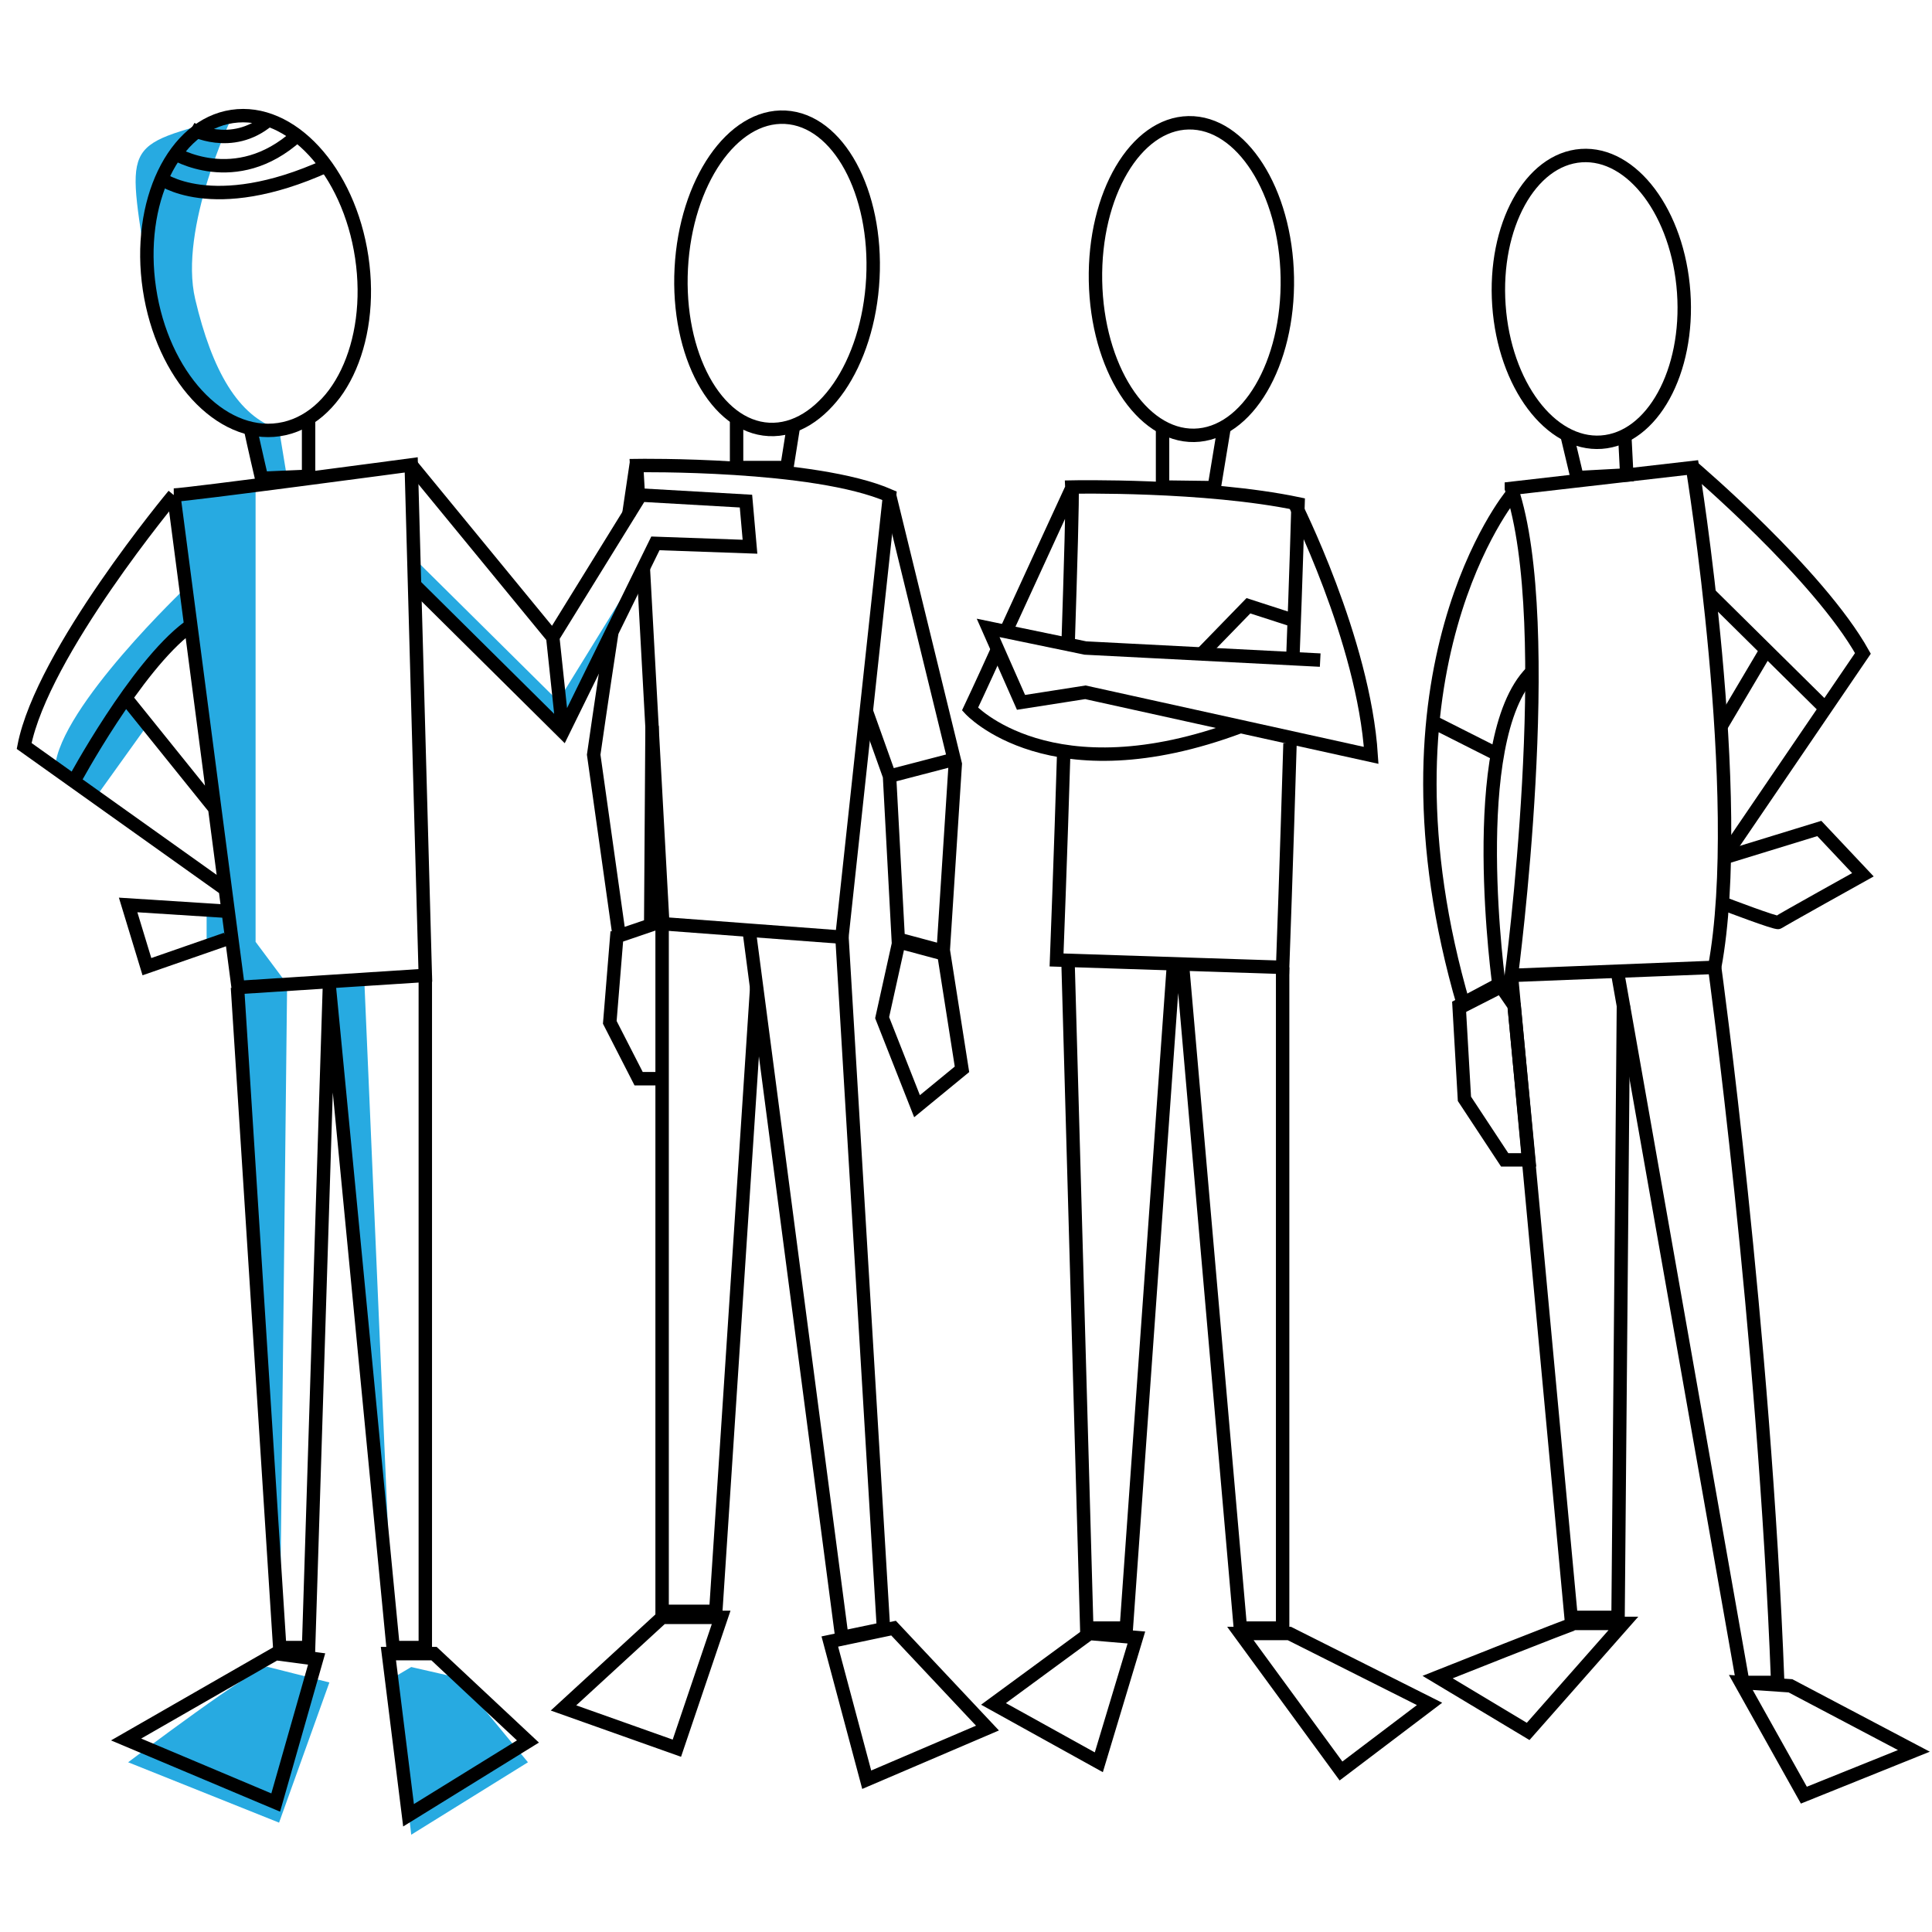 <svg version="1" xmlns="http://www.w3.org/2000/svg" width="288" height="288" viewBox="0 0 288 288"><g fill="#27AAE1"><path d="M34.6 17.4s-8 16.6-5.5 27.2S35.5 62.1 41.6 64c6.1 2 0 0 0 0s-16 1.4-19.3-21-4.8-20.9 12.3-25.6"/><path d="M41.6 64l1.2 7.3H39L37.2 64zm-3.5 8.8v67.6l4.7 6.3-7.3.5-9.6-73.4z"/><path d="M27.8 87.5S8.9 105.4 8.2 114.4l6.1 4.4 7.6-10.6-3.3-3.6 5.7-7.5 4.2-3.6-.7-6zm3 49v4.5l4.6-1.3v-3.5zm30.9-53.3l21.5 21.3L97.7 81l-14.5 27.2-21.9-20.7zm-18.9 63.5l-1.1 98.9-6.2-98.4zm11.5-.7l4.3 99.6-9.5-98.4zM40 248.5c-1.1-.8-20.9 14.2-20.9 14.2l22.5 9 7.5-20.9-9.1-2.3zm21.3 0l7 1.6 10.4 12.6-17.4 10.8-2.7-23.4z"/></g><g fill="none" stroke="#000" stroke-width="2" stroke-miterlimit="10"><ellipse transform="rotate(-8.5 38.097 40.698)" cx="38.1" cy="40.7" rx="16" ry="23.6"/><ellipse transform="rotate(-86.992 115.841 40.703) scale(1)" cx="115.8" cy="40.7" rx="23.3" ry="14.3"/><ellipse transform="rotate(-1.057 177.594 41.581) scale(1)" cx="177.6" cy="41.6" rx="14.3" ry="23.3"/><ellipse transform="matrix(.998 -.07 .07 .998 -2.533 16.642)" cx="237.1" cy="44.6" rx="13.8" ry="21.4"/><path d="M37.2 63.3c.7 3.3 1.8 8 1.8 8l7-.3v-8.1m63.8-.6v7.4h7.5l1-6.3m55 .2v9l7.7.1 1.5-9.1m51.1 1.3l1.5 6.3 7.4-.4-.3-5.9M25.9 73.8c1.8 0 35.4-4.5 35.4-4.5l2.1 76.1-27.9 1.8-9.6-73.4zm0 0S6.3 97.3 3.6 111.2l29.9 21.3m-22.5-16s9.2-17.1 17.1-23m-8.9 11.1L32 120.5m1.2 15.3l-14.1-.9 2.8 9.2 11.8-4.1"/><path d="M61.3 69.3L82.4 95l13.1-21.2 15.7.9.6 6.8-14.1-.5-13.8 28.1L61.6 87m20.8 8l1.5 14.1"/><path d="M95.2 74.6c-.2-3.3-.3-5.2-.3-5.2s26.5-.4 37.7 4.5l-7.1 65.8-26.7-2-2.9-53m-1-15.9s-.5 3.3-1.2 8.1"/><path d="M91.2 94.3c-1.5 9.8-2.7 18.2-2.7 18.2l3.8 27 4.7-1.6.2-29.7m35.4-34.4l9.8 40.1-1.8 27.9-6.7-1.8-1.3-24.3-3.5-9.8m3.5 9.8l9.6-2.5M92 138.9l-1.1 13.5 4.3 8.4h3.7m35.1-20.4l-2.5 11.3 5.2 13.2 6.7-5.5-2.7-17.2zm25.2-43.7c.4-12.3.7-22.6.6-24.1 0 0 19.8-.4 33.7 2.5 0 0-.3 10.7-.8 23.6m-32.9-26s-5.4 11.7-9.7 21.1m-1.4 3c-2.3 5.1-4.1 8.9-4.1 8.9s12 13.2 40.3 2.6"/><path d="M192.9 74.9s10.4 20.5 11.5 37.7l-42.6-9.4-9.6 1.5-4.9-11.1 14.5 3 35 1.8"/><path d="M192.9 92.5l-6.8-2.2-6.9 7.1m13.1 13.4c-.5 16.9-1.1 33.4-1.1 33.4l-33.7-1.1s.6-15.4 1.1-31.9m66.7-38.4l27-3.1s8 49.2 3.3 74.5l-30.3 1.2s6.9-52.2 0-72.6z"/><path d="M225.3 73.8s-21.7 26.2-7.1 76.1l5.3-2.7s-5.2-36.9 4.8-47m-14.7 7.4l9.7 4.9m29.1-42.8s18.7 15.9 25.3 27.7l-20.5 30.1m-2.3-38.9l17.2 17m-9.1-8.2l-6.4 10.8"/><path d="M217.5 149.9l.8 13.9 6 9.1h3.6l-2.2-23-2.2-3.2zm39.7-15.1s7.6 2.9 7.9 2.7c.2-.2 12.6-7.1 12.6-7.1l-6.5-6.9-14 4.3M35.4 147.2l6.3 98.4H46l3.1-98.4 9.5 98.4h4.8V145.4m35.3-7.9v102.7h8l6.1-93"/><path d="M125.5 139.5l6.2 103.3-6.2 1.3-13.8-105.2m143.9 5.3s7.4 53.9 9.4 106.6h-5.2l-18.6-105.4m-82-2.3s1.4 50.1 2.8 99.6h5.9l7-98.5m16.3 0v98.5h-6.3l-8.6-98.5"/><path d="M225.3 145.4l8.9 95.7h7l.8-91.2M41.1 246.5l-22.3 12.8 22.3 9.4 6.1-21.4zm16.8 0l3 24.1 17.8-11-14-13.1zm40.8-5.4L84 254.6l16.9 6 6.6-19.5zm25 3.6l9.5-2 14 14.9-18 7.7zm38.7-1.2L148.1 254l15.7 8.7 5.6-18.6zm22.5 0h7.3l20.9 10.5-13.2 10zm49.9-1.5c-.4 0-20.5 8-20.5 8l13.5 8.1L242 242h-7.2zm24.7 8.8l7.4.5 18.4 9.7-16.4 6.6zM25.9 22.8s9.2 5.7 18.4-2.6m-15.8-1s6 3.3 11.5-1.3m-16.2 8.6s7.7 6 24.9-1.8"/></g></svg>